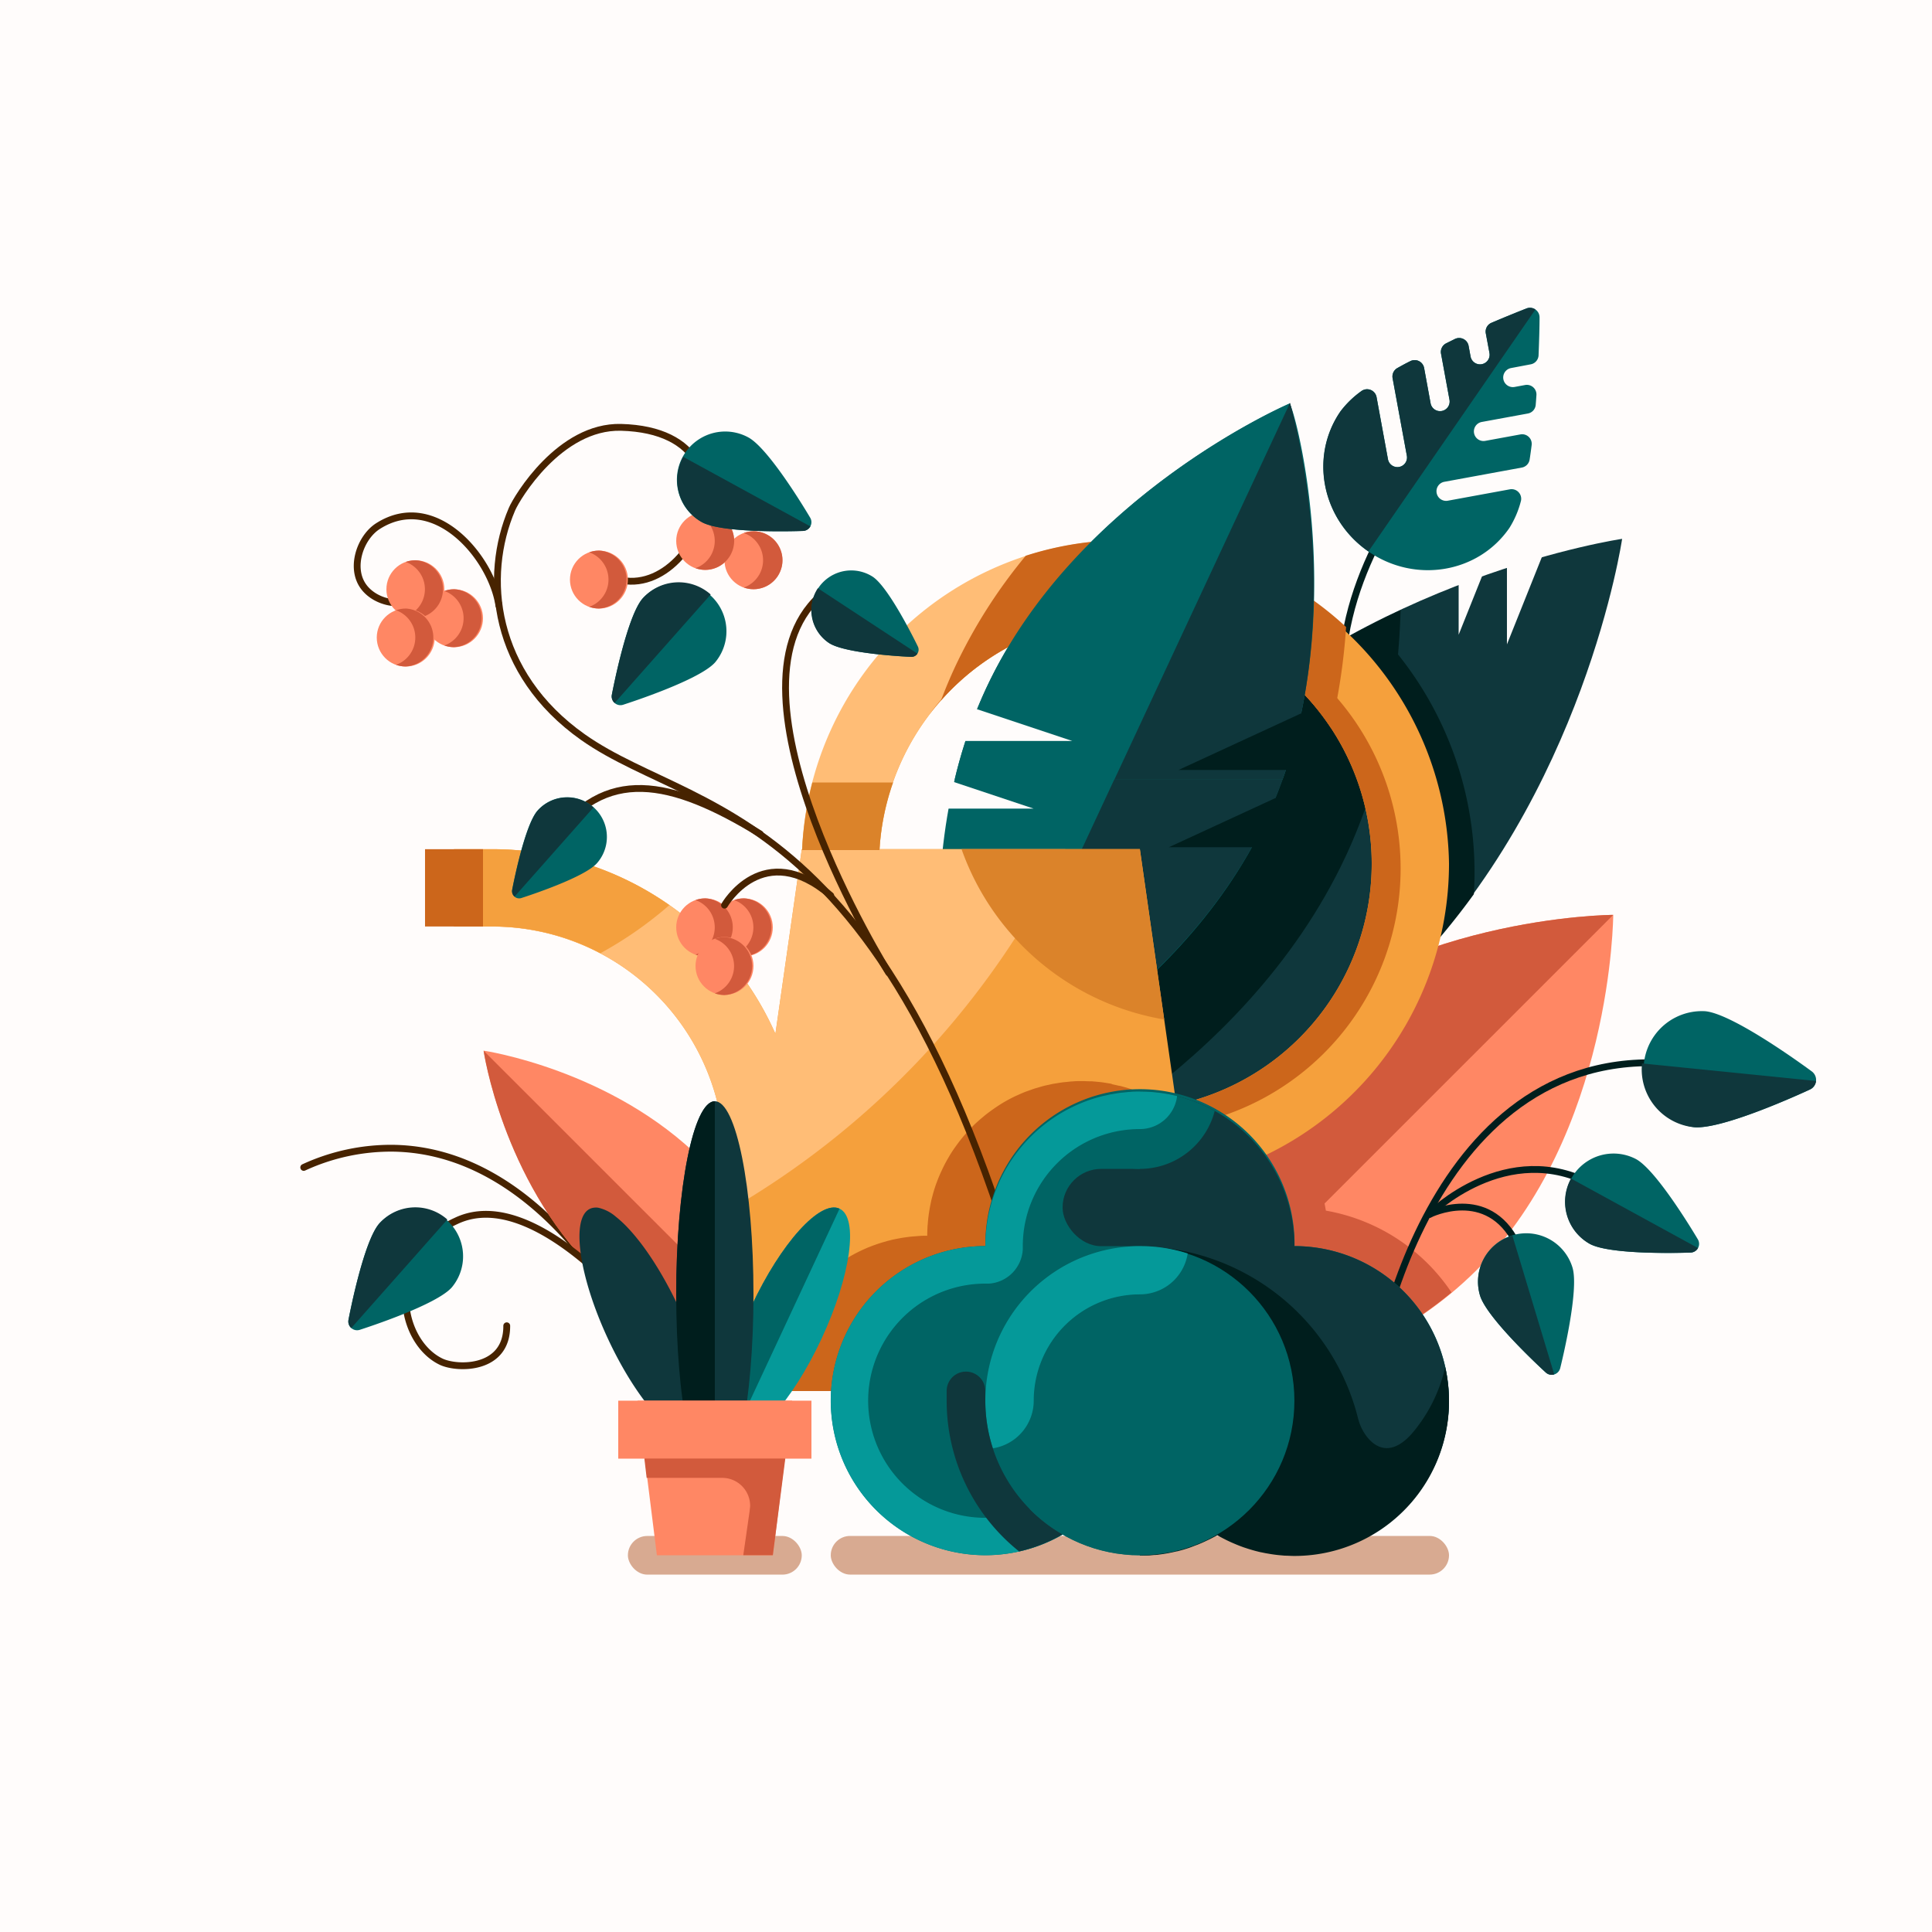 <svg xmlns="http://www.w3.org/2000/svg" viewBox="0 0 566.93 566.93"><defs><style>.cls-1{fill:#fffcfb}.cls-2,.cls-3{fill:none;stroke-linecap:round;stroke-linejoin:round;stroke-width:2px}.cls-2{stroke:#001e1d}.cls-3{stroke:#472300}.cls-4{fill:#ff8764}.cls-5{fill:#d25a3c}.cls-6{fill:#d8aa91}.cls-7{fill:#0f373c}.cls-8{fill:#001e1d}.cls-9{fill:#006464}.cls-12{fill:#cc661b}.cls-13{fill:#db832a}.cls-14{fill:#059999}</style></defs><path class="cls-1" d="M0 0h566.93v566.93H0z" id="Tlo"/><g id="Ilustracja"><path class="cls-2" d="M419.53 136.06s-22.68 24.81-25.51 56.7"/><path class="cls-3" d="M181.42 384.21c-1.6-3-25.35-46.63-66-47.27a61.13 61.13 0 00-26.29 5.63"/><path class="cls-4" d="M206 340.38c26.57 26.57 32.07 64.14 32.07 64.14S200.54 399 174 372.45s-32.07-64.14-32.07-64.14 37.54 5.5 64.07 32.07z"/><path class="cls-5" d="M174 372.45c26.57 26.57 64.14 32.07 64.14 32.07l-96.24-96.21s5.5 37.57 32.1 64.14z"/><path class="cls-3" d="M192.08 391.41c-1.65-2.18-34.45-44.55-58.26-33.13a25.07 25.07 0 00-14.52 19.33c-1.38 9.41 3.28 18.74 10.22 22 4.83 2.24 19.26 2.41 19.18-10.57"/><rect class="cls-6" x="243.78" y="450.71" width="181.42" height="11.34" rx="5.67"/><rect class="cls-6" x="184.25" y="450.72" width="51.02" height="11.34" rx="5.67"/><path class="cls-4" d="M433.3 372.69c-39.85 39.85-104.23 40.08-104.23 40.08s.24-64.37 40.09-104.23 104.23-40.08 104.23-40.08-.24 64.37-40.09 104.23z"/><path class="cls-5" d="M369.16 308.54c-39.85 39.86-40.09 104.23-40.09 104.23l144.32-144.31s-64.39.23-104.23 40.08z"/><path class="cls-5" d="M345.05 343.69c-2 4.37-3.79 8.74-5.34 13.06a181.26 181.26 0 00-6 20.67c-.3 1.3-.57 2.58-.83 3.83a174.79 174.79 0 00-3.81 31.38s56.93-.21 96.86-33.38a56 56 0 00-36.86-24c-.12-.72-.25-1.41-.39-2.09 0-.17-.07-.33-.11-.49-.2-.91-.43-1.85-.69-2.8-.08-.31-.17-.62-.26-.94-.25-.85-.52-1.7-.81-2.54v-.1l-.19-.57c-.37-1-.78-2.07-1.22-3.1l-.24-.51v-.09c-.36-.83-.75-1.64-1.16-2.45-.13-.27-.26-.53-.4-.79-.47-.89-.92-1.71-1.41-2.53l-.2-.35a54.18 54.18 0 00-1.81-2.79l-.34-.48-.07-.1a53.35 53.35 0 00-1.62-2.18l-.47-.59a54.56 54.56 0 00-4.46-4.91l-.52-.49c-.67-.64-1.36-1.27-2.05-1.86l-.48-.41c-.88-.75-1.78-1.46-2.65-2.1l-.19-.14c-.79-.58-1.62-1.16-2.51-1.74l-.67-.42c-.7-.45-1.41-.87-2.11-1.27A121.7 121.7 0 00349.45 335q-2.38 4.3-4.4 8.69z"/><path class="cls-7" d="M411.89 286.38c-53.13 53.13-128.27 64.12-128.27 64.12s11-75.13 64.13-128.26S476 158.12 476 158.12s-11 75.13-64.11 128.26z"/><path class="cls-8" d="M432.69 256q0 3.21-.2 6.39-4.23 5.86-9 11.58c-3.5 4.21-7.24 8.33-11.21 12.32l-.39.39a195.32 195.32 0 01-15.69 14.06 79.49 79.49 0 00-14.34-105.51q3.42-2.19 6.84-4.23t6.85-3.93c2.32-1.28 4.62-2.5 6.92-3.67a102.16 102.16 0 0130.22 72.6z"/><path class="cls-1" d="M453.54 160.74l-11.34 28.35v-28.35h11.34zM439.37 157.91l-11.34 28.34v-28.34h11.34z"/><path class="cls-8" d="M348 222.24c-53.13 53.13-64.13 128.26-64.13 128.26s1-.15 2.93-.5l6.06-2.59c2.91-1.26 71.85-31.43 102.08-96.26C406.28 226.8 410.38 201.4 411 179c-20.73 9.72-43.37 23.6-63 43.24z"/><path class="cls-3" d="M146.4 177.75c-2.11-14.18-18.84-34-35.51-23.35-5.08 3.25-8.25 12-4.3 17.61 3.25 4.62 10.93 6.54 15.54 3.16a10.19 10.19 0 003.71-6.48"/><path class="cls-9" d="M289.37 202c-26.47 56.79-6.82 122-6.82 122s62.56-26.84 89-83.59 6.81-121.93 6.81-121.93-62.53 26.81-88.99 83.52z"/><path class="cls-7" d="M378.49 118.22s19.66 65.18-6.81 121.93-89 83.6-89 83.6z"/><path d="M425.2 253.44a95 95 0 00-189.82-4.25h-.1l-7.74 54.17a91 91 0 00-83-54.17h-11.31v22.68h11.34a68.23 68.23 0 0168 68v68h144.6l-8.76-61.27a95 95 0 0076.79-93.16zm-80 70.73l-10.71-75h-76.4a72.28 72.28 0 1187.11 75z" fill="#f5a03c"/><path d="M312.61 249.19h-54.52a72.27 72.27 0 0172.15-68c1.3 0 2.59 0 3.87.11q1.8-11.13 2.6-22.56-3.21-.22-6.47-.23a95 95 0 00-94.86 90.71h-.1l-7.74 54.17a91 91 0 00-83-54.17h-11.31v22.68h11.34a68.23 68.23 0 0168 68v16a247.76 247.76 0 00100.04-106.71z" fill="#ffbd76"/><path class="cls-12" d="M330.24 181.16a72.2 72.2 0 0160.31 32.46A178.89 178.89 0 00395 184a95.05 95.05 0 00-94-20.92 152.7 152.7 0 00-20.69 32.49c-1.51 3.24-2.91 6.58-4.2 10a72.08 72.08 0 0154.13-24.41z"/><path class="cls-8" d="M379.84 231.61l-36.85 17h36.85v-17z"/><path class="cls-12" d="M411 254.86a76.57 76.57 0 01-64.92 75.67l-.91-6.36a72.29 72.29 0 10-72.4-114.6A76.54 76.54 0 01411 254.86z"/><path class="cls-9" d="M376.33 228.77h-96.19a140.29 140.29 0 019.23-26.77c26.25-56.31 88-83.17 89-83.58s17.1 56.68-2.04 110.35z"/><path class="cls-7" d="M376.35 228.77H327l51.43-110.31.1-.23s17.1 56.77-2.18 110.54z"/><path class="cls-8" d="M382.68 208.93l-36.85 17.01h36.85v-17.01z"/><path class="cls-2" d="M402.52 410.19c0-14.17 19.84-113.39 99.21-96.38"/><path class="cls-12" d="M348.41 346.92a95.19 95.19 0 0010.59-2.71c-.3-.68-.62-1.34-.95-2l-.33-.65c-.38-.72-.77-1.43-1.18-2.12l-.14-.24c-.47-.78-1-1.54-1.48-2.29l-.35-.48c-.42-.6-.86-1.19-1.31-1.77l-.39-.49a45.09 45.09 0 00-3.66-4l-.43-.41c-.55-.52-1.11-1-1.69-1.52l-.38-.34c-.71-.59-1.43-1.17-2.18-1.72l-.11-.08c-.69-.51-1.4-1-2.11-1.47l-.54-.34c-.65-.41-1.32-.81-2-1.2l-.27-.16-.1-.05c-.76-.42-1.53-.82-2.32-1.2l-.15-.07-.34-.15c-.61-.28-1.22-.55-1.83-.8l-.47-.2-.5-.18c-.49-.19-1-.37-1.47-.53-.25-.09-.51-.19-.77-.27l-.34-.11c-.52-.17-1-.31-1.58-.46-.23-.06-.45-.14-.68-.19l-.36-.09h-.13l-.47-.1c-.49-.12-1-.23-1.49-.33l-.5-.2-.81-.13-1.29-.21-.66-.09-.63-.07-1.4-.13c-.27 0-.54-.06-.81-.07h-.36q-.93 0-1.86-.06h-.66c-1 0-1.92 0-2.86.1-.5 0-1 .09-1.48.13l-1.32.13c-.57.07-1.13.17-1.69.26l-1.07.17c-.51.1-1 .22-1.52.33l-1 .21-.24.07c-.64.16-1.26.35-1.88.54-.31.09-.63.17-.93.27-.66.22-1.31.46-2 .7-.26.1-.53.18-.79.29-.7.28-1.38.58-2.06.89l-.6.26q-1.32.63-2.58 1.32c-.79.44-1.57.91-2.33 1.4l-.73.48c-.52.35-1 .7-1.54 1.07l-.78.58c-.5.37-1 .76-1.47 1.16l-.67.55c-.67.58-1.34 1.17-2 1.79l-.28.28c-.55.54-1.08 1.1-1.61 1.66l-.61.69c-.4.46-.8.92-1.18 1.39-.21.26-.42.51-.62.77q-.58.75-1.14 1.53l-.48.67c-.5.73-1 1.48-1.45 2.25l-.29.49q-.54.93-1.05 1.89c-.15.28-.29.57-.43.85q-.4.83-.78 1.65l-.4.91c-.26.61-.5 1.22-.73 1.84-.09.25-.19.49-.28.74-.3.86-.57 1.72-.82 2.6-.07.24-.12.48-.19.72-.13.5-.27 1-.39 1.5l-.09.48c-.08.35-.15.71-.22 1.06-.11.6-.22 1.2-.31 1.81q-.09.53-.15 1.05c-.09.66-.15 1.32-.21 2 0 .31-.06.61-.08.92-.06 1-.1 2-.1 2.93-.83 0-1.66 0-2.48.07l-.84.07-1.61.13-1 .13-1.43.2-1 .19c-.46.08-.91.17-1.37.27l-.5.1-.65.17-.77.19-1.35.39-.67.2c-.53.17-1.07.35-1.59.54l-.38.13c-.66.24-1.32.5-2 .77l-.25.12c-.55.23-1.1.48-1.64.74l-.54.26c-.44.22-.88.44-1.32.68l-.59.32c-.42.23-.83.47-1.23.71l-.58.35c-.42.26-.83.53-1.24.8l-.49.32q-.74.49-1.44 1l-.23.17c-.57.43-1.13.86-1.68 1.32-.52.43-1 .87-1.53 1.33l-.37.34-1.13 1.07-.44.45c-.34.34-.67.69-1 1.05l-.43.47c-.33.37-.66.75-1 1.12l-.38.45c-.36.44-.71.89-1 1.34-.07.09-.15.18-.22.28-.83 1.11-1.61 2.27-2.33 3.46-.1.15-.19.31-.28.46-.26.44-.51.87-.76 1.32l-.32.6c-.22.41-.43.83-.64 1.25l-.31.64c-.2.42-.39.85-.58 1.28l-.27.63q-.3.72-.57 1.44l-.19.51c-.24.66-.47 1.33-.68 2-.2.65-.39 1.32-.56 2-.06.22-.1.43-.16.64-.11.47-.22.94-.32 1.42-.06.26-.1.51-.15.77-.09.44-.17.89-.24 1.33-.05.27-.09.55-.13.82-.06.44-.12.89-.17 1.34l-.09.81c0 .49-.08 1-.11 1.47v.7c0 .72-.06 1.45-.06 2.18v.26h130.37z"/><path class="cls-13" d="M341.62 299.16a76.63 76.63 0 01-59.47-50h52.33zM258.08 249.45a72.41 72.41 0 014-19.84h-23.71a95.21 95.21 0 00-3 19.84h22.71z"/><path class="cls-3" d="M312.5 427.2c-42.4-194-105.62-185.58-141.45-210.9-26.48-18.71-29.32-47.06-20.81-66.9 1.44-3.37 14-24.44 32-24 47.39 1.28 16.21 63.65-9.31 39.69"/><path class="cls-9" d="M425.19 411a45.33 45.33 0 01-68 39.27 45.26 45.26 0 01-45.35 0 45.35 45.35 0 11-22.68-84.62 45.36 45.36 0 1190.71 0A45.35 45.35 0 01425.19 411z"/><path class="cls-7" d="M379.84 365.67a45.35 45.35 0 00-45.36-45.35v136.06a45.13 45.13 0 0022.68-6.08 45.35 45.35 0 1022.68-84.63z"/><rect class="cls-7" x="311.81" y="343" width="45.35" height="22.68" rx="11.34"/><path class="cls-8" d="M323.12 454.94zM326.17 455.61q1.09.21 2.22.36c-.75-.1-1.49-.21-2.22-.36zM332.94 456.35c-1.13 0-2.24-.11-3.34-.23 1.1.11 2.21.19 3.34.23zM338.94 456.14c.71-.07 1.41-.16 2.11-.26-.7.12-1.4.2-2.11.26zM341.05 455.88zM336.64 456.32c.77 0 1.54-.1 2.3-.18-.76.08-1.53.14-2.3.18z"/><path class="cls-8" d="M424.09 401.11a45.24 45.24 0 01-8.42 17.89l-.12.16c-.43.54-.87 1.07-1.32 1.6-8.76 9.76-14.59-.12-15.56-4a.81.81 0 00-.06-.13 66.6 66.6 0 00-64.13-50.89v90.69h2.39c.64 0 1.26-.08 1.89-.14h.35a44.63 44.63 0 006.15-1.06h.14c.64-.16 1.27-.33 1.9-.51l.47-.15c1-.29 1.9-.62 2.83-1l1-.37 1.15-.49c.44-.2.87-.39 1.3-.6l1-.47c.65-.33 1.29-.67 1.93-1l.25-.13c.79.46 1.59.88 2.41 1.29l.23.12c.78.38 1.57.74 2.38 1.08l.38.16c.8.34 1.62.65 2.44.94l.26.08q2.14.73 4.38 1.26c.25.06.51.1.76.15l.87.18 1.84.31 1 .14c.61.08 1.22.14 1.83.19l1 .09c.82 0 1.64.07 2.46.08h.38a45.34 45.34 0 0044.25-55.27z"/><circle class="cls-9" cx="334.48" cy="411.03" r="45.35"/><path class="cls-14" d="M334.49 365.67A45.37 45.37 0 00291.34 425a14.17 14.17 0 0012-14 31.18 31.18 0 0131.18-31.18 14.17 14.17 0 0014-12 45 45 0 00-14.03-2.15z"/><path class="cls-9" d="M356.45 326a22.69 22.69 0 01-43.93 0 45.25 45.25 0 0111-4.34 45.76 45.76 0 0110.93-1.33 45.24 45.24 0 0122 5.67z"/><path class="cls-14" d="M334.49 320.31c-1 0-1.92 0-2.87.1-.49 0-1 .09-1.47.13l-1.32.13c-.57.07-1.13.17-1.69.26l-1.08.18c-.51.09-1 .21-1.51.32l-1 .21a45 45 0 00-11 4.32 45.29 45.29 0 00-23.39 39.69 45.36 45.36 0 1022.64 84.65 45.28 45.28 0 01-9.65-7.48 34.36 34.36 0 11-13.29-66.15h1.33a10.65 10.65 0 009.94-10.07v-1.1a34.32 34.32 0 0134.1-34.18h.26a11 11 0 0010.92-9.69 45.17 45.17 0 00-10.92-1.32z"/><path class="cls-7" d="M289.13 411v-2.84a5.67 5.67 0 10-11.34 0V411a56.56 56.56 0 0021.27 44.26 45.21 45.21 0 0012.75-5A45.3 45.3 0 01289.13 411z"/><path class="cls-3" d="M260.79 285.46s-51.42-82.2-20.24-110.55"/><ellipse class="cls-14" cx="230.79" cy="388.07" rx="36.85" ry="11.34" transform="rotate(-65 230.787 388.072)"/><path class="cls-9" d="M246.36 354.68l-31.15 66.79c-5.67-2.64-3.3-19.74 5.3-38.19s20.18-31.28 25.85-28.6z"/><path class="cls-7" d="M207.37 412c0-.38 0-.77-.08-1.17a47 47 0 00-.71-5.18 78.67 78.67 0 00-2.31-9 111.26 111.26 0 00-5.27-13.37 116.54 116.54 0 00-6-11.19l-.89-1.43c-.6-.94-1.2-1.85-1.8-2.72-1.06-1.55-2.13-3-3.19-4.31q-.65-.81-1.29-1.56c-.59-.69-1.17-1.33-1.75-1.94a33.11 33.11 0 00-3.37-3.1 11.83 11.83 0 00-5.2-2.64 4.4 4.4 0 00-1.25 0 3.59 3.59 0 00-1.13.32c-5.68 2.64-3.31 19.74 5.29 38.19s20.18 31.25 25.85 28.6c2.35-1.1 3.33-4.56 3.1-9.5z"/><ellipse class="cls-7" cx="209.76" cy="379.84" rx="11.34" ry="56.69"/><path class="cls-8" d="M198.43 379.84c0 31.31 5.07 56.7 11.33 56.7V323.15c-6.26 0-11.33 25.38-11.33 56.69z"/><path class="cls-4" d="M181.42 411.02h56.69v17.01h-56.69z"/><path class="cls-4" d="M226.77 456.39h-34.01l-5.67-45.37h45.35l-5.67 45.37z"/><path class="cls-5" d="M189.09 428l.66 5.67h22.18a8.19 8.19 0 018.19 8.18v.2l-.17 1.45a.09.09 0 010 .05l-1.84 12.81h8.67l3.66-28.36z"/><path class="cls-2" d="M419.53 356.33s22.67-22.68 48.19-8.5"/><path class="cls-9" d="M496.11 367.56a2.57 2.57 0 002.12-3.87c-1.22-2.06-12.12-20.26-18.13-23.55A14.17 14.17 0 00466.5 365c6.01 3.3 27.21 2.65 29.61 2.56z"/><path class="cls-7" d="M498.27 366.23L461 345.83a14.13 14.13 0 005.5 19.17c6 3.29 27.21 2.64 29.61 2.55a2.58 2.58 0 002.16-1.32z"/><path class="cls-9" d="M531.13 319.7a3.1 3.1 0 00.53-5.3c-2.33-1.72-23-16.83-31.22-17.66a17.1 17.1 0 00-3.43 34c8.23.86 31.49-9.82 34.12-11.04z"/><path class="cls-7" d="M532.9 317.2l-51.06-5.15A17.06 17.06 0 00497 330.77c8.23.83 31.49-9.85 34.12-11.07a3.09 3.09 0 001.78-2.5z"/><path class="cls-2" d="M419.53 356.33s17-8.5 25.51 8.5"/><path class="cls-9" d="M453.61 402.76a2.57 2.57 0 004.22-1.28c.58-2.32 5.59-22.94 3.61-29.5a14.17 14.17 0 00-27.14 8.18c1.98 6.57 17.54 20.98 19.31 22.6z"/><path class="cls-7" d="M456.08 403.32l-12.27-40.71a14.12 14.12 0 00-9.51 17.55c2 6.57 17.54 21 19.31 22.6a2.56 2.56 0 002.47.56z"/><circle class="cls-4" cx="133.23" cy="181.42" r="8.5"/><path class="cls-5" d="M133.23 172.91a8.35 8.35 0 00-2.84.5 8.49 8.49 0 010 16 8.6 8.6 0 002.84.49 8.51 8.51 0 000-17z"/><circle class="cls-4" cx="175.75" cy="170.08" r="8.5"/><path class="cls-5" d="M175.75 161.57a8.35 8.35 0 00-2.84.5 8.49 8.49 0 010 16 8.6 8.6 0 002.84.49 8.51 8.51 0 000-17z"/><circle class="cls-4" cx="221.1" cy="164.41" r="8.5"/><path class="cls-5" d="M221.1 155.91a8.58 8.58 0 00-2.83.49 8.49 8.49 0 010 16 8.5 8.5 0 102.83-16.51z"/><circle class="cls-4" cx="121.89" cy="172.91" r="8.5"/><path class="cls-5" d="M121.89 164.41a8.5 8.5 0 00-2.83.49 8.5 8.5 0 010 16 8.25 8.25 0 002.83.5 8.51 8.51 0 000-17z"/><circle class="cls-4" cx="218.27" cy="272.13" r="8.5"/><path class="cls-5" d="M218.27 263.62a8.35 8.35 0 00-2.84.5 8.49 8.49 0 010 16 8.6 8.6 0 002.84.49 8.51 8.51 0 000-17z"/><circle class="cls-4" cx="206.93" cy="272.13" r="8.5"/><path class="cls-5" d="M206.93 263.62a8.35 8.35 0 00-2.84.5 8.49 8.49 0 010 16 8.6 8.6 0 002.84.49 8.51 8.51 0 000-17z"/><circle class="cls-4" cx="212.6" cy="283.46" r="8.5"/><path class="cls-5" d="M212.6 275a8.6 8.6 0 00-2.84.49 8.49 8.49 0 010 16 8.35 8.35 0 002.84.5 8.51 8.51 0 000-17z"/><circle class="cls-4" cx="119.06" cy="187.09" r="8.5"/><path class="cls-5" d="M119.06 178.58a8.35 8.35 0 00-2.84.5 8.49 8.49 0 010 16 8.6 8.6 0 002.84.49 8.51 8.51 0 000-17z"/><path d="M144.57 249.19h-11.34v22.68h11.34a67.44 67.44 0 0131.6 7.85 113.62 113.62 0 0020.25-14.12 90.08 90.08 0 00-51.85-16.41z" fill="#f4a03e"/><circle class="cls-4" cx="206.93" cy="158.74" r="8.5"/><path class="cls-5" d="M206.93 150.24a8.6 8.6 0 00-2.84.49 8.49 8.49 0 010 16 8.6 8.6 0 002.84.49 8.5 8.5 0 000-17z"/><path class="cls-9" d="M235.64 155.8a2.57 2.57 0 002.11-3.87c-1.22-2.07-12.11-20.27-18.13-23.56A14.17 14.17 0 00206 153.24c6 3.29 27.24 2.64 29.64 2.56z"/><path class="cls-7" d="M237.79 154.46l-37.3-20.4a14.13 14.13 0 005.51 19.18c6 3.29 27.22 2.64 29.62 2.56a2.54 2.54 0 002.17-1.34z"/><path class="cls-9" d="M179.54 203.88a2.57 2.57 0 003.3 2.93c2.28-.74 22.45-7.31 27-12.44a14.18 14.18 0 00-21.23-18.79c-4.54 5.13-8.61 25.95-9.07 28.3z"/><path class="cls-7" d="M180.36 206.28l28.19-31.83a14.14 14.14 0 00-19.94 1.13c-4.54 5.13-8.62 25.95-9.07 28.3a2.56 2.56 0 00.82 2.4z"/><path class="cls-9" d="M102.26 387.3a2.57 2.57 0 003.3 2.93c2.28-.74 22.45-7.31 27-12.44A14.18 14.18 0 00111.33 359c-4.54 5.13-8.62 25.94-9.07 28.3z"/><path class="cls-7" d="M103.08 389.7l28.19-31.84a14.14 14.14 0 00-19.94 1.14c-4.54 5.13-8.62 25.94-9.07 28.3a2.56 2.56 0 00.82 2.4z"/><path class="cls-3" d="M223.1 244.73c-26.46-16.18-45.6-20.06-61.19 1.88"/><path class="cls-9" d="M150.27 261.12a2.11 2.11 0 002.72 2.4c1.87-.6 18.44-6 22.17-10.21a11.64 11.64 0 00-17.43-15.44c-3.73 4.22-7.09 21.31-7.46 23.25z"/><path class="cls-7" d="M151 263.09l23.15-26.15a11.62 11.62 0 00-16.37.93c-3.73 4.22-7.09 21.31-7.46 23.25a2.1 2.1 0 00.68 1.97z"/><path class="cls-9" d="M267.36 192.75a2.07 2.07 0 001.85-.95 2.1 2.1 0 00.14-2.07c-.86-1.78-8.56-17.4-13.27-20.5a11.64 11.64 0 00-12.79 19.45c4.71 3.1 22.1 3.98 24.07 4.07z"/><path class="cls-7" d="M269.21 191.8L240 172.61a11.6 11.6 0 003.25 16.07c4.7 3.1 22.1 4 24.07 4.07a2.07 2.07 0 001.89-.95z"/><path class="cls-3" d="M212.6 265.62s11.34-19.84 31.18-2.83"/><path class="cls-1" d="M280.63 206.09l34.02 11.34H277.8l2.83-11.34zM269.29 225.94l34.02 11.34h-36.85l2.83-11.34z"/><path class="cls-12" d="M124.72 249.19h17.01v22.68h-17.01z"/><path class="cls-9" d="M410.56 137a2.83 2.83 0 002.27-3.29L408.65 111a2.84 2.84 0 011.4-3c1.23-.69 2.48-1.38 3.75-2a2.82 2.82 0 014.1 2l1.89 10.31a2.82 2.82 0 003.28 2.27 2.82 2.82 0 002.27-3.29l-2.48-13.52a2.82 2.82 0 011.56-3.06l2.58-1.27a2.82 2.82 0 013.95 2.06l.57 3.08a2.82 2.82 0 003.28 2.27 2.82 2.82 0 002.27-3.29L436 97.82a2.8 2.8 0 011.67-3.1c4.15-1.77 7.73-3.21 10.25-4.2a2.81 2.81 0 013.85 2.65c0 2.71-.11 6.57-.29 11.08a2.81 2.81 0 01-2.31 2.66l-5.75 1.09a2.82 2.82 0 00-2.27 3.28 2.84 2.84 0 003.29 2.27l3.09-.57a2.82 2.82 0 013.32 3c-.06.93-.13 1.87-.21 2.81a2.81 2.81 0 01-2.3 2.55l-13.52 2.48a2.82 2.82 0 00-2.27 3.28 2.82 2.82 0 003.28 2.27l10.31-1.89a2.81 2.81 0 013.31 3.12c-.18 1.43-.37 2.85-.59 4.24a2.83 2.83 0 01-2.28 2.36l-22.75 4.18a2.82 2.82 0 00-2.26 3.28 2.82 2.82 0 003.28 2.27l18.2-3.34a2.82 2.82 0 013.21 3.59 27.81 27.81 0 01-3.35 7.76c-9.14 13.25-27.64 16.35-41.32 6.91s-17.36-27.85-8.22-41.15a28.09 28.09 0 016.07-5.9 2.83 2.83 0 014.5 1.73l3.34 18.2a2.82 2.82 0 003.28 2.27z"/><path class="cls-7" d="M399.44 114.8a2.83 2.83 0 014.5 1.73l3.34 18.2a2.82 2.82 0 105.55-1L408.65 111a2.84 2.84 0 011.4-3c1.23-.69 2.48-1.38 3.75-2a2.82 2.82 0 014.1 2l1.89 10.31a2.82 2.82 0 105.55-1l-2.48-13.52a2.82 2.82 0 011.56-3.06l2.58-1.29a2.82 2.82 0 013.95 2.06l.57 3.08a2.82 2.82 0 105.55-1L436 97.82a2.8 2.8 0 011.67-3.1c4.15-1.77 7.73-3.21 10.25-4.2a2.77 2.77 0 012.63.3l-49 71c-13.68-9.44-17.36-27.83-8.22-41.08a28.09 28.09 0 016.11-5.94z"/></g></svg>